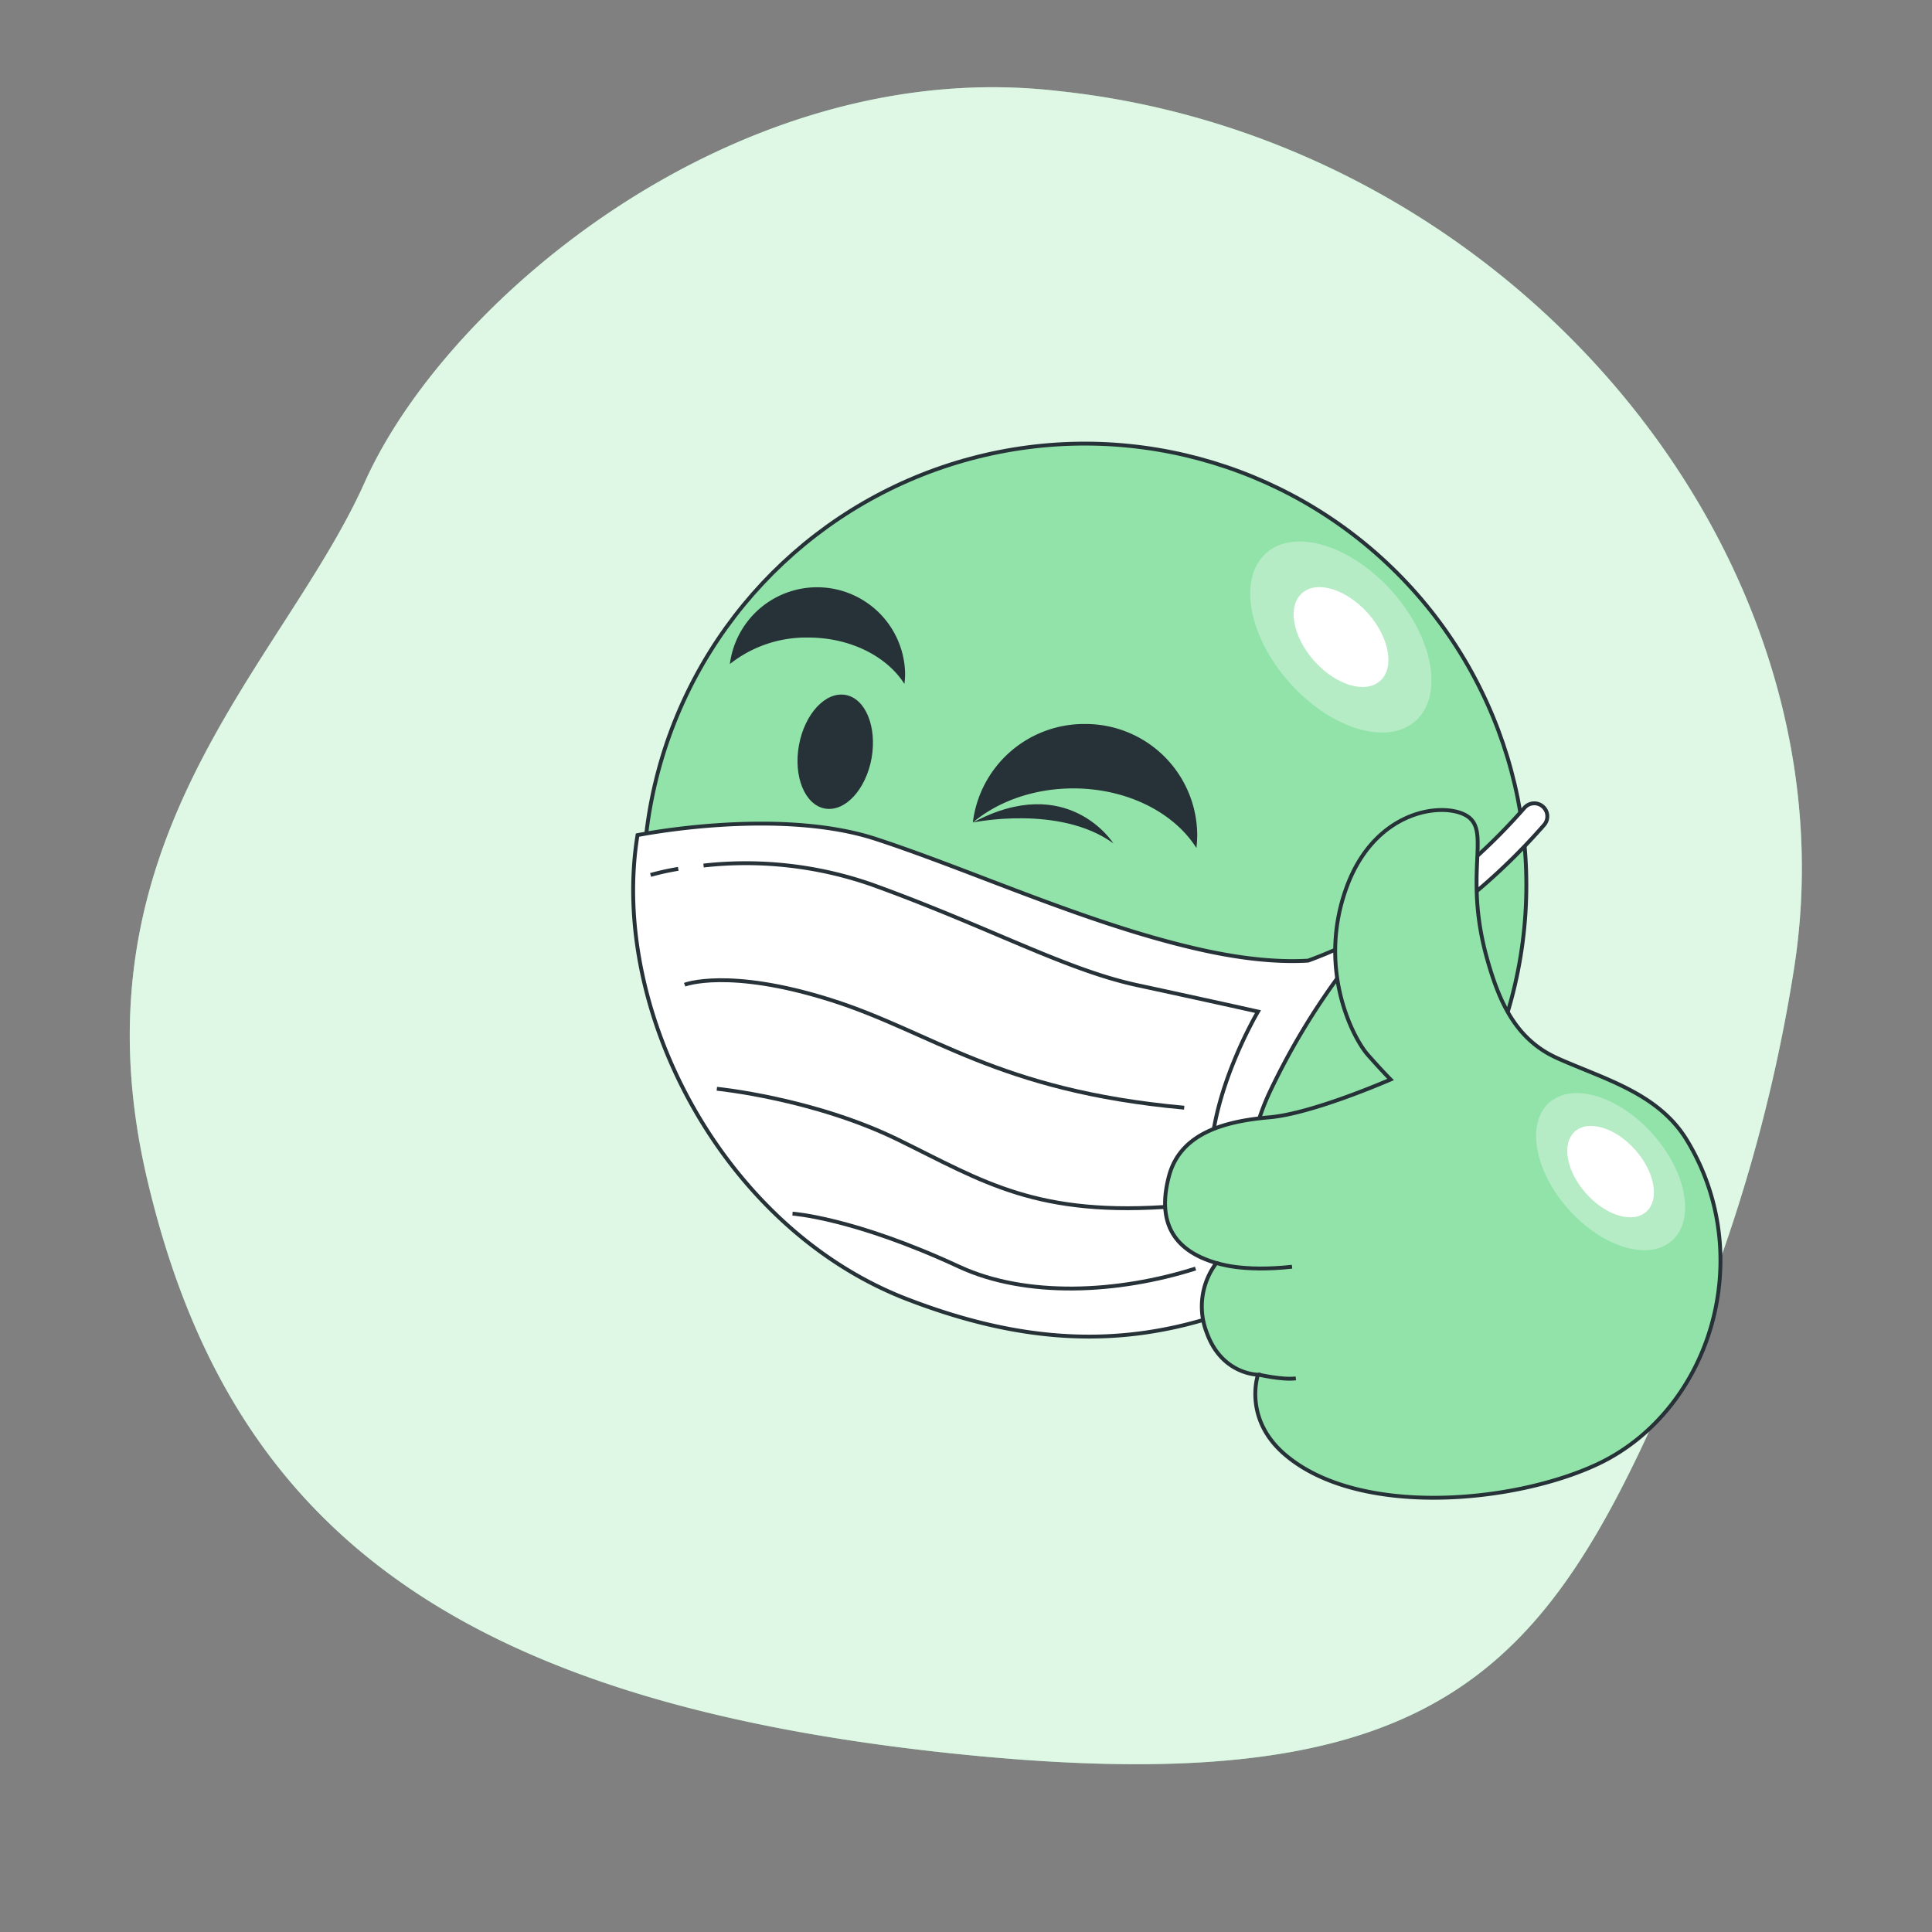 <svg xmlns="http://www.w3.org/2000/svg" viewBox="0 0 500 500"><rect x="0" y="0" width="500" height="500" fill="#808080" stroke="none"/><g id="freepik--background-simple--inject-2"><path d="M464.31,250.58C480.93,144.25,392.23,37.07,275.75,23.76c-1.44-.17-2.9-.32-4.35-.47-81.38-8.08-155.77,54.08-177,101.5s-76.94,92.52-56.31,180.4S114.74,439.9,246.16,453.76,401.82,430,436.71,347.92A420.1,420.1,0,0,0,464.31,250.58Z" style="fill:#92E3A9"></path><path d="M464.31,250.58C480.93,144.25,392.23,37.07,275.75,23.76c-1.44-.17-2.9-.32-4.35-.47-81.38-8.08-155.77,54.08-177,101.5s-76.94,92.52-56.31,180.4S114.74,439.9,246.16,453.76,401.82,430,436.71,347.92A420.1,420.1,0,0,0,464.31,250.58Z" style="fill:#fff;opacity:0.7"></path></g><g id="freepik--emoji-1--inject-2"><circle cx="280.75" cy="229.07" r="114.27" transform="translate(-79.75 265.62) rotate(-45)" style="fill:#92E3A9;stroke:#263238;stroke-miterlimit:10"></circle><path d="M399.28,208.73a3.36,3.36,0,0,0-4.74.32c-21.86,25-45.14,35.64-56,39.56-6.29.38-15-.06-26.64-2.58-29.38-6.37-59.74-20.57-85.21-28.9s-61.7-1-61.7-1c-7.35,45,21.88,101.52,69.54,120,30.36,11.75,55.82,12.73,81.78,3.92,13.18-4.48,39.17-17.14,41.62-21.55s-2.45-3.43-2.45-3.43c-6.36,5.39-21.06,13.72-25.46,11.27s-11.76-21.55-1.47-43.59a182,182,0,0,1,17.79-29.91c12.81-5.36,33.47-16.72,53.29-39.37A3.36,3.36,0,0,0,399.28,208.73Z" style="fill:#fff;stroke:#263238;stroke-miterlimit:10"></path><path d="M316.51,320.77a22.34,22.34,0,0,0,6.12,8.51" style="fill:none;stroke:#263238;stroke-miterlimit:10"></path><path d="M182.08,224a99,99,0,0,1,43.59,4.94c29.87,10.77,50,22,68.56,26s31.34,6.86,31.34,6.86-12.24,20.56-12.24,39.17c0,7.64.9,13.21,2.24,17.37" style="fill:none;stroke:#263238;stroke-miterlimit:10"></path><path d="M168.38,226.44a65.29,65.29,0,0,1,7.15-1.58" style="fill:none;stroke:#263238;stroke-miterlimit:10"></path><path d="M177.19,254.84s11.26-4.41,37.71,3.92,43.09,23.5,91.57,27.91" style="fill:none;stroke:#263238;stroke-miterlimit:10"></path><path d="M185.52,281.77s25,2.45,47,13.23,35.75,20.07,72,17.14" style="fill:none;stroke:#263238;stroke-miterlimit:10"></path><path d="M205.1,314.09s15.67,1,43.1,13.72c17.42,8.08,41.13,6.85,61.21.49" style="fill:none;stroke:#263238;stroke-miterlimit:10"></path><path d="M225.56,196.25c-1.48,8.12-6.88,13.93-12.07,13s-8.2-8.29-6.72-16.4,6.87-13.93,12.06-13S227,188.13,225.56,196.25Z" style="fill:#263238"></path><path d="M209.2,165c10.93,0,20.38,4.92,24.86,12a21.7,21.7,0,0,0,.18-2.69,22.77,22.77,0,0,0-45.35-2.46A31.75,31.75,0,0,1,209.2,165Z" style="fill:#263238"></path><ellipse cx="347.01" cy="164.87" rx="17.76" ry="29.07" transform="translate(-21.78 272.54) rotate(-41.69)" style="fill:#fff;opacity:0.33"></ellipse><path d="M354,158.69c5.58,6.27,7,14.12,3.17,17.53s-11.46,1.1-17.05-5.17-7-14.12-3.17-17.53S348.36,152.42,354,158.69Z" style="fill:#fff"></path><path d="M280.77,187.37a29,29,0,0,0-29,25.49c6.47-5.42,15.73-8.82,26-8.82,14,0,26.11,6.3,31.86,15.43a30.15,30.15,0,0,0,.21-3.45A28.89,28.89,0,0,0,280.77,187.37Z" style="fill:#263238"></path><path d="M288.15,218.27s-11.68-18.6-36.34-5.41C251.81,212.86,274.25,208.16,288.15,218.27Z" style="fill:#263238"></path><path d="M400.87,272.77c-9.36-5.21-13.19-14.56-16.05-24.78-5.87-21.06.49-31.83-4.4-36.24s-24-3.43-31.83,17.63S350.06,268.55,354,273s5.88,6.37,5.88,6.37-20.08,8.81-31.34,9.79-23,3.92-26,15.18.49,19.1,12.25,22.53A18.67,18.67,0,0,0,312.35,345c3.92,10.77,13.22,10.77,13.22,10.77s-3.92,11.26,6.86,20.57c19.18,16.57,59.81,12.67,81.29,2.45C442.59,365,455,325.36,436.55,295.06c-7.38-12.13-21.25-15.74-33.46-21.18Q401.94,273.35,400.87,272.77Z" style="fill:#92E3A9;stroke:#263238;stroke-miterlimit:10"></path><path d="M314.8,326.83s6.36,2.45,19.58,1" style="fill:none;stroke:#263238;stroke-miterlimit:10"></path><path d="M325.57,355.72s6.37,1.47,9.79,1" style="fill:none;stroke:#263238;stroke-miterlimit:10"></path><ellipse cx="416.82" cy="303.23" rx="14.61" ry="23.9" transform="translate(-96.12 354.01) rotate(-41.69)" style="fill:#fff;opacity:0.33"></ellipse><ellipse cx="416.82" cy="303.23" rx="8.5" ry="13.9" transform="translate(-96.12 354) rotate(-41.69)" style="fill:#fff"></ellipse></g></svg>